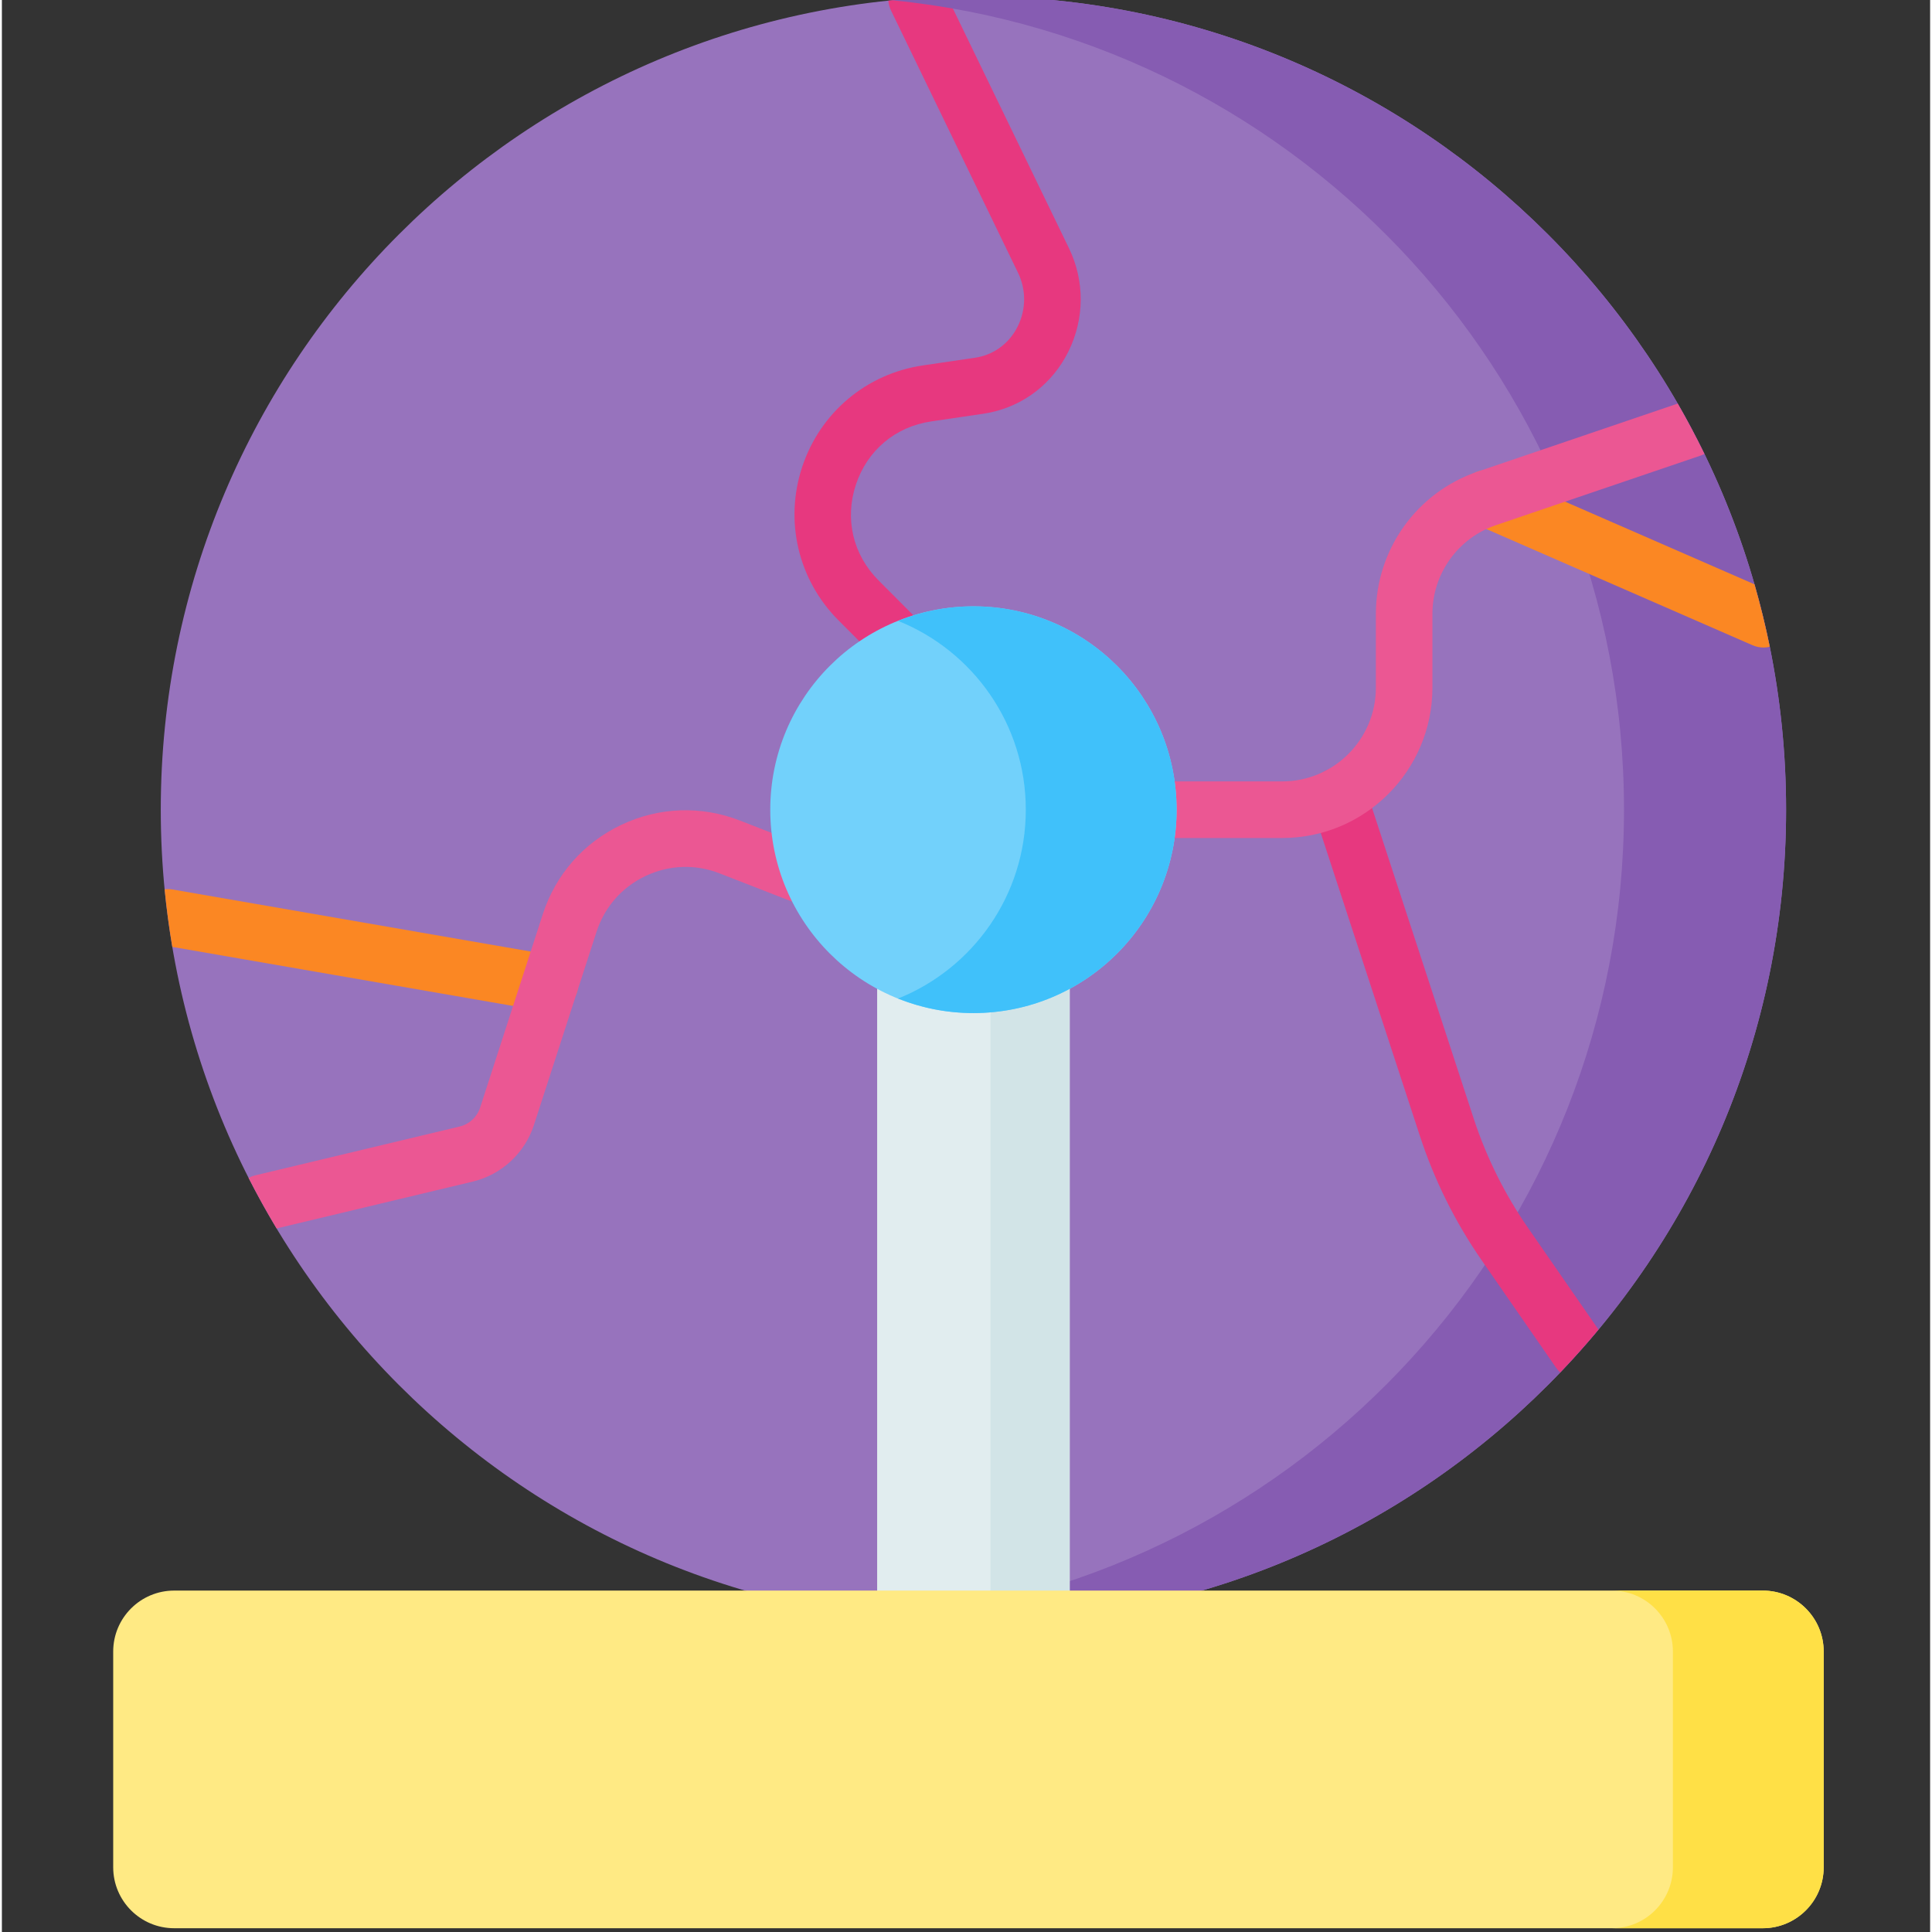 <svg height="511pt" viewBox="-29 1 511 511.999" width="511pt" xmlns="http://www.w3.org/2000/svg"><rect x="-29" y="1" width="511" height="511.999" fill="#333333" stroke="none"/><path d="m443.832 215.578c0-119.059-96.422-215.578-215.363-215.578s-215.363 96.52-215.363 215.578c0 119.062 96.422 215.578 215.363 215.578s215.363-96.516 215.363-215.578zm0 0" fill="#9773bd"/><path d="m221.504.125c-5.246.164-10.445.512-15.59 1.051.078.883.305 1.77.715 2.617l33.652 69.484c2.191 4.523 2.164 9.711-.078 14.234-2.113 4.262-5.934 7.23-10.48 8.148-.301.062-.605.113-.91.156l-13.734 2.023c-14.969 2.207-27.223 12.504-31.984 26.879-4.758 14.375-1.078 29.961 9.613 40.68l30.457 30.543c1.465 1.469 3.383 2.199 5.305 2.199 1.914 0 3.828-.73 5.293-2.191 2.93-2.926 2.934-7.676.008-10.605l-30.457-30.543c-6.766-6.781-9.004-16.266-5.992-25.359 3.012-9.098 10.465-15.363 19.938-16.758l13.738-2.023c.562-.086 1.125-.184 1.68-.293 9.129-1.84 16.766-7.738 20.953-16.191 4.316-8.707 4.367-18.711.137-27.441zm0 0" fill="#e7387f"/><path d="m228.469 0c-7.25 0-14.414.363-21.48 1.066 108.859 10.789 193.887 102.707 193.887 214.512s-85.027 203.727-193.887 214.516c7.066.699 14.23 1.062 21.48 1.062 118.941 0 215.363-96.516 215.363-215.578 0-119.059-96.422-215.578-215.363-215.578zm0 0" fill="#865cb2"/><path d="m435.453 155.852-67.93-29.652c-3.797-1.652-8.211.082-9.863 3.875-1.656 3.797.078 8.219 3.871 9.875l73.367 32.027c.977.426 1.988.625 2.988.625.551 0 1.09-.078 1.621-.199-1.137-5.598-2.496-11.117-4.055-16.551zm0 0" fill="#fb8723"/><path d="m375.469 326.441c-6.195-8.945-11.055-18.727-14.445-29.078l-28.719-87.754c-1.289-3.938-5.52-6.082-9.453-4.793-3.934 1.289-6.074 5.523-4.785 9.461l28.719 87.758c3.84 11.73 9.348 22.816 16.371 32.953l19.742 28.504c.316.457.684.859 1.074 1.227 3.512-3.668 6.891-7.461 10.137-11.367zm0 0" fill="#e7387f"/><path d="m422.191 121.301c-2.211-4.539-4.57-8.992-7.082-13.348l-52.992 18.02c-16.148 5.492-26.996 20.648-26.996 37.719v19.551c0 13.695-11.133 24.836-24.812 24.836h-59.129c-4.137 0-7.492 3.359-7.492 7.5 0 4.145 3.352 7.5 7.492 7.5h59.129c21.941 0 39.797-17.867 39.797-39.836v-19.551c0-10.641 6.766-20.094 16.832-23.516l54.273-18.453c.34-.117.664-.262.98-.422zm0 0" fill="#eb5793"/><path d="m117.539 254.277-101.281-17.547c-.723-.125-1.434-.137-2.125-.059.5 5.145 1.184 10.234 2.039 15.266l98.812 17.121c.434.074.863.109 1.289.109 3.574 0 6.742-2.574 7.371-6.223.707-4.082-2.027-7.961-6.105-8.668zm0 0" fill="#fb8723"/><path d="m216.09 237.734-49.465-19.266c-10.312-4.02-21.496-3.613-31.492 1.133-9.996 4.746-17.383 13.164-20.797 23.699l-16.609 51.254c-.801 2.469-2.863 4.375-5.387 4.977l-54.188 12.949c-.633.148-1.219.383-1.77.676 2.32 4.562 4.797 9.027 7.422 13.395l52.016-12.426c7.566-1.809 13.758-7.535 16.16-14.941l16.609-51.254c2.129-6.566 6.734-11.816 12.969-14.773 6.23-2.961 13.203-3.211 19.633-.707l49.465 19.266c3.859 1.5 8.199-.41 9.699-4.27 1.5-3.863-.41-8.211-4.266-9.711zm0 0" fill="#eb5793"/><path d="m202.957 242.277h51.023v195.551h-51.023zm0 0" fill="#e1edef"/><path d="m233 242.277h20.98v195.551h-20.98zm0 0" fill="#d2e4e7"/><path d="m282.309 215.578c0-29.766-24.105-53.895-53.84-53.895s-53.84 24.129-53.84 53.895 24.105 53.895 53.84 53.895 53.84-24.129 53.84-53.895zm0 0" fill="#72d1fb"/><path d="m228.469 161.684c-7.062 0-13.801 1.375-19.98 3.852 19.84 7.941 33.859 27.348 33.859 50.043s-14.02 42.102-33.859 50.047c6.18 2.473 12.918 3.848 19.98 3.848 29.734 0 53.84-24.129 53.84-53.895s-24.105-53.895-53.84-53.895zm0 0" fill="#40c1fa"/><path d="m16.66 422.52h420.977c8.926 0 16.16 7.234 16.16 16.16v57.16c0 8.926-7.234 16.16-16.16 16.16h-420.977c-8.926 0-16.16-7.234-16.16-16.16v-57.16c0-8.926 7.234-16.16 16.16-16.16zm0 0" fill="#ffea84"/><path d="m437.645 422.52h-39.961c8.922 0 16.152 7.238 16.152 16.168v57.145c0 8.93-7.23 16.168-16.152 16.168h39.961c8.922 0 16.152-7.238 16.152-16.168v-57.145c0-8.93-7.23-16.168-16.152-16.168zm0 0" fill="#ffe046"/></svg>